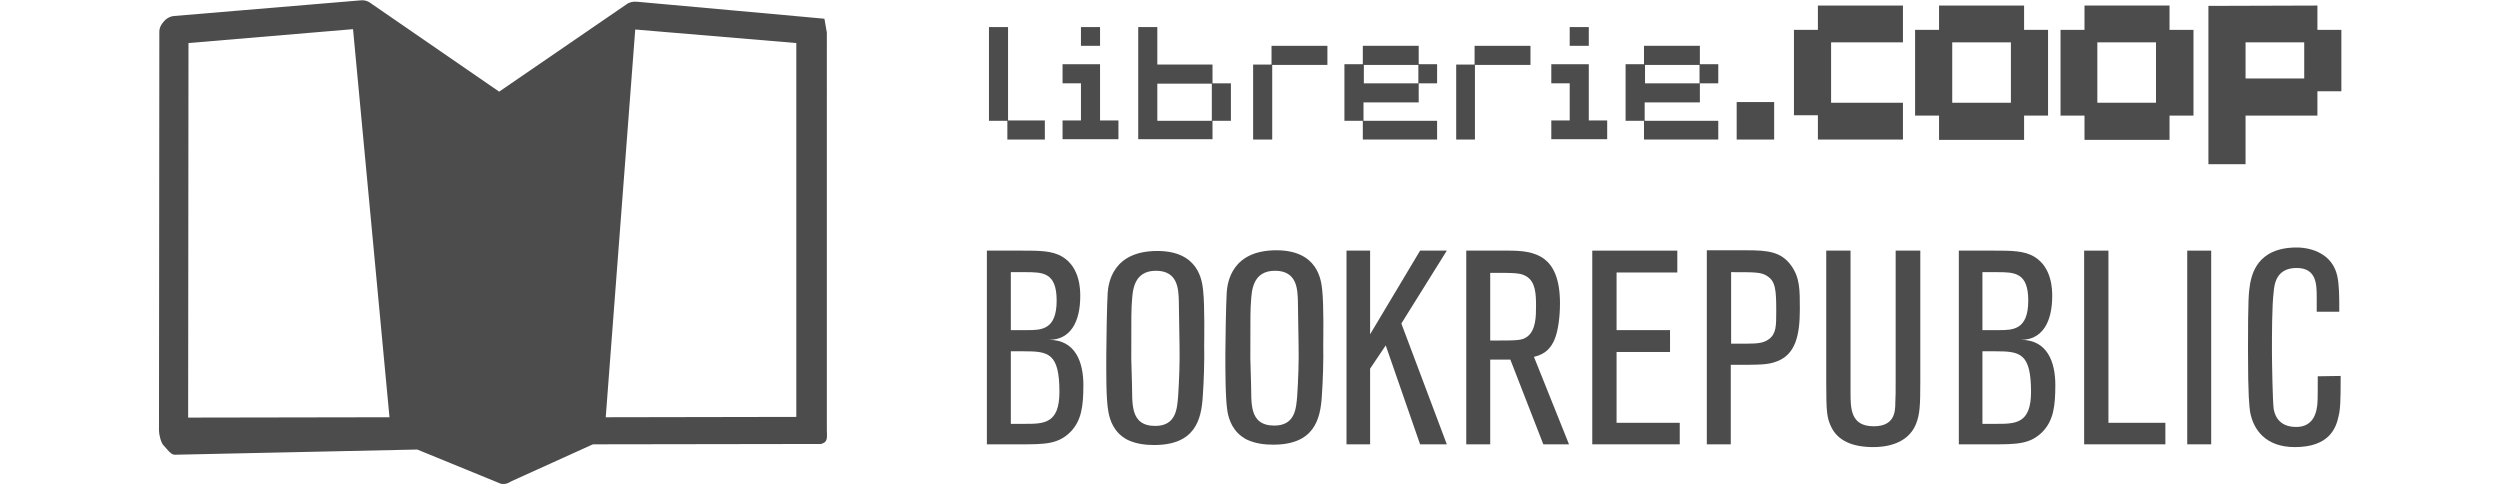 <?xml version="1.0" encoding="utf-8"?>
<!-- Generator: Adobe Illustrator 18.1.1, SVG Export Plug-In . SVG Version: 6.00 Build 0)  -->
<svg version="1.1" id="Layer_1" xmlns="http://www.w3.org/2000/svg" xmlns:xlink="http://www.w3.org/1999/xlink" x="0px" y="0px"
	 viewBox="250 211.2 720.2 139.8" enable-background="new 250 211.2 720.2 139.8" xml:space="preserve">
<g>
	<g>
		<polygon fill="#4C4C4C" points="540.4,245.9 540.4,219 534.9,219 534.9,246 540.2,246 540.2,251.4 551,251.4 551,245.9 		"/>
		<path fill="#4C4C4C" d="M566.9,245.9v-16.2h-10.8v5.5h5.3v10.7h-5.3v5.4h16.1v-5.4H566.9L566.9,245.9z M566.9,219h-5.5v5.4h5.5
			V219z"/>
		<path fill="#4C4C4C" d="M599.1,246h-15.7v-10.7h15.7C599.1,235.3,599.1,246,599.1,246z M599.3,235.2v-5.4h-15.9V219h-5.5v32.3
			h21.4V246h5.3v-10.8L599.3,235.2L599.3,235.2z"/>
		<polygon fill="#4C4C4C" points="616.3,224.4 616.3,229.8 611,229.8 611,251.4 616.5,251.4 616.5,229.9 632.4,229.9 632.4,224.4 		
			"/>
		<path fill="#4C4C4C" d="M658.6,235.2h-15.7v-5.3h15.7V235.2z M658.7,240.6v-5.4h5.3v-5.5h-5.3v-5.3h-16.1v5.3h-5.3V246h5.3v5.4
			H664v-5.4h-21.2v-5.3H658.7L658.7,240.6z"/>
		<polygon fill="#4C4C4C" points="674.8,224.4 674.8,229.8 669.5,229.8 669.5,251.4 674.9,251.4 674.9,229.9 690.9,229.9 
			690.9,224.4 		"/>
		<path fill="#4C4C4C" d="M707.7,245.9v-16.2h-10.8v5.5h5.3v10.7h-5.3v5.4H713v-5.4H707.7L707.7,245.9z M707.7,219h-5.5v5.4h5.5V219
			z"/>
		<path fill="#4C4C4C" d="M739.6,235.2h-15.7v-5.3h15.7V235.2z M739.7,240.6v-5.4h5.3v-5.5h-5.3v-5.3h-16.1v5.3h-5.3V246h5.3v5.4
			H745v-5.4h-21.2v-5.3H739.7L739.7,240.6z"/>
		<rect x="750.3" y="240.6" fill="#4C4C4C" width="10.8" height="10.8"/>
		<path fill="#4C4C4C" d="M917.6,212.8v7h6.9v17.7h-6.9v7h-20.7v14h-10.7v-45.6L917.6,212.8L917.6,212.8z M896.9,233.8h16.9v-10.4
			h-16.9V233.8z"/>
		<path fill="#4C4C4C" d="M833.1,212.8v7h6.9v24.7h-6.9v7h-24.5v-7h-6.9v-24.7h6.9v-7L833.1,212.8L833.1,212.8z M812.4,240.8h16.9
			v-17.4h-16.9V240.8z"/>
		<polygon fill="#4C4C4C" points="798.2,223.4 777.5,223.4 777.5,240.8 798.2,240.8 798.2,251.4 773.7,251.4 773.7,244.4 
			766.8,244.4 766.8,219.8 773.7,219.8 773.7,212.8 798.2,212.8 		"/>
		<path fill="#4C4C4C" d="M875,212.8v7h6.9v24.7H875v7h-24.5v-7h-6.9v-24.7h6.9v-7L875,212.8L875,212.8z M854.2,240.8h16.9v-17.4
			h-16.9V240.8L854.2,240.8z"/>
	</g>
	<g>
		<path fill="#4C4C4C" d="M544.4,283.4c5,0,8.8,0,11.7,1.8c5.1,3.1,5.1,9.6,5.1,11.3c0,7.4-2.8,12.6-9,12.6c7.6,0,9.9,6.4,9.9,13
			c0,6.3-0.6,10.2-3.6,13.4c-3.6,3.7-7.5,3.7-14.6,3.7h-9.6v-55.8L544.4,283.4L544.4,283.4z M541.2,306.3h4.7c4,0,8.5,0,8.5-8.5
			c0-8.2-4-8.2-9.2-8.2h-4V306.3L541.2,306.3z M541.2,312.4v20.9h4c5.5,0,10,0,10-9.2c0-11.2-3.2-11.7-10.2-11.7H541.2L541.2,312.4z
			"/>
		<polygon fill="#4C4C4C" points="666.8,339.2 659.1,339.2 649.2,310.7 644.7,317.4 644.7,339.2 637.9,339.2 637.9,283.4 
			644.7,283.4 644.7,307.5 659.1,283.4 666.8,283.4 653.7,304.4 		"/>
		<path fill="#4C4C4C" d="M702,339.2h-7.4l-9.5-24.4h-5.8v24.4h-6.9v-55.8h12.2c7.4,0,14.8,1.2,14.8,15.2c0,4.2-0.6,7.7-1.3,9.7
			c-1.6,4.6-4.7,5.3-6.2,5.7L702,339.2z M679.4,309.3c7.8,0,8.9,0,10.4-1c2.7-1.8,2.7-6.1,2.7-8.9c0-3.4-0.1-7-2.8-8.6
			c-1.7-1-3.2-1-10.4-1V309.3L679.4,309.3z"/>
		<polygon fill="#4C4C4C" points="733.9,339.2 708.7,339.2 708.7,283.4 733.2,283.4 733.2,289.7 715.7,289.7 715.7,306.3 
			731.1,306.3 731.1,312.6 715.7,312.6 715.7,333 733.9,333 		"/>
		<path fill="#4C4C4C" d="M748.6,339.2h-6.9v-55.9h11.4c6.2,0,10,0.4,12.9,4.4c2.5,3.5,2.5,6.8,2.5,12.6c0,7.6-1.3,13-6.6,15
			c-2.7,1-4.3,1-13.3,1L748.6,339.2L748.6,339.2z M748.6,310.2h4.7c3.1,0,4.8-0.2,6.3-1.3c2.1-1.6,2.1-3.8,2.1-8.1
			c0-6-0.2-8.5-2.5-10c-1.7-1.2-3.3-1.2-10.5-1.2V310.2L748.6,310.2z"/>
		<path fill="#4C4C4C" d="M803.2,283.4v37.6c0,6.9-0.1,9.6-1.3,12.5c-2.5,5.9-9.2,6.5-12.2,6.5c-6,0-10.4-1.8-12.3-6.1
			c-1.1-2.5-1.3-4-1.3-12.4v-38.1h7v40.7c0,4.8,0,9.9,6.7,9.9c6,0,6.2-4.2,6.2-6.8c0.1-2.2,0.1-2.7,0.1-6.8v-37L803.2,283.4
			L803.2,283.4z"/>
		<path fill="#4C4C4C" d="M824.4,283.4c5,0,8.8,0,11.7,1.8c5.1,3.1,5.1,9.6,5.1,11.3c0,7.4-2.8,12.6-9,12.6c7.6,0,9.9,6.4,9.9,13
			c0,6.3-0.6,10.2-3.6,13.4c-3.6,3.7-7.5,3.7-14.6,3.7h-9.6v-55.8L824.4,283.4L824.4,283.4z M821.1,306.3h4.7c4,0,8.5,0,8.5-8.5
			c0-8.2-4-8.2-9.2-8.2h-4L821.1,306.3L821.1,306.3z M821.1,312.4v20.9h4c5.5,0,10,0,10-9.2c0-11.2-3.2-11.7-10.2-11.7H821.1
			L821.1,312.4z"/>
		<polygon fill="#4C4C4C" points="873.8,339.2 850.4,339.2 850.4,283.4 857.4,283.4 857.4,333 873.8,333 		"/>
		<rect x="880.1" y="283.4" fill="#4C4C4C" width="6.9" height="55.8"/>
		<path fill="#4C4C4C" d="M924.3,319.5c0,7.5-0.1,9.5-0.6,11.6c-0.7,3.2-2.5,8.9-12.6,8.9c-8.5,0-12-5.1-12.9-10.2
			c-0.2-1.6-0.6-4-0.6-17.9c0-14.7,0.2-16.4,0.6-18.9c0.5-2.5,1.9-10.5,13.4-10.5c4.6,0,10.3,2,11.7,8.1c0.6,2.7,0.6,6,0.6,10.4
			h-6.5v-4.2c0-3.8-0.1-8.4-5.8-8.4c-5.9,0-6.4,4.7-6.6,6.9c-0.5,4-0.5,12.5-0.5,16.8c0,3.4,0.2,14.7,0.5,16.9
			c0.2,1,0.9,5.2,6.5,5.2c5,0,5.7-4.3,5.9-5.3c0.3-1.4,0.3-2.7,0.3-9.3L924.3,319.5L924.3,319.5L924.3,319.5z"/>
		<path fill="#4C4C4C" d="M596.5,325.3c-0.4,6.8-2.2,14.1-14,14.1c-2.1,0-5-0.2-7.7-1.5c-4-2.1-5.1-5.8-5.5-8.1
			c-0.7-3.7-0.6-11.6-0.6-16.4c0-3.5,0.2-14.8,0.4-17.8c0.2-2.8,1.4-12.1,14.3-12.1c11.9,0,12.9,8.5,13.2,11.4
			c0.5,4.6,0.3,14.4,0.3,15.8C597,315,596.8,321.3,596.5,325.3 M576.1,321.8c0.2,5.2-0.8,12.1,6.7,12.1c6.1,0,6.3-5.1,6.6-8.6
			c0.3-4.5,0.5-10.1,0.4-14.5c-0.1-4.2-0.1-8.5-0.2-12.8c-0.1-3.4-0.2-8.8-6.6-8.8c-6.5,0-6.7,5.9-6.9,8.7
			c-0.2,2.7-0.2,3.5-0.2,16.6C576,318.3,576,318.3,576.1,321.8"/>
		<path fill="#4C4C4C" d="M630.8,325.2c-0.4,6.8-2.2,14.1-14,14.1c-2.1,0-5-0.2-7.7-1.5c-4-2.1-5.1-5.8-5.5-8.1
			c-0.6-3.7-0.6-11.6-0.6-16.5c0-3.5,0.2-14.8,0.4-17.8c0.2-2.8,1.4-12.1,14.3-12.1c11.9,0,12.9,8.5,13.2,11.4
			c0.5,4.6,0.3,14.4,0.3,15.8C631.3,314.9,631.1,321.1,630.8,325.2 M610.4,321.7c0.2,5.2-0.8,12.1,6.7,12.1c6.1,0,6.3-5.1,6.6-8.6
			c0.3-4.5,0.5-10.1,0.4-14.4c-0.1-4.2-0.1-8.5-0.2-12.8c-0.1-3.4-0.2-8.8-6.6-8.8c-6.5,0-6.7,5.9-6.9,8.7
			c-0.2,2.7-0.2,3.5-0.2,16.6C610.3,318.1,610.3,318.2,610.4,321.7"/>
	</g>
	<path fill="#4C4C4C" d="M487.5,216.6c0.3,0-54-4.9-54-4.9c-1.1-0.1-2.2,0.1-3.1,0.8l-36.6,25.1l-36.6-25.2l-0.7-0.5
		c-0.8-0.5-1.7-0.7-2.6-0.6l-53.7,4.5c-1.2,0.1-2.3,0.7-3.1,1.7l-0.4,0.5c-0.5,0.7-0.8,1.5-0.8,2.3l-0.1,115c0,1.1,0.6,3.6,1.4,4.3
		c0.8,0.8,2,2.6,3.1,2.6h0l69.9-1.5l23.7,9.7c0.6,0.3,0.9,0.2,1.5,0.2c0.6,0,1.5-0.5,2-0.8l23.4-10.6l65.5-0.1
		c0.7,0.1-0.2,0.1,0.5-0.1c1.8-0.5,1.4-2.1,1.4-3.9V220.6 M304.3,223.6l47.4-4l10.5,111.8l-58,0.1L304.3,223.6z M479.4,331.3
		l-54.9,0.1l8.5-111.7l46.4,3.9V331.3z"/>
</g>
</svg>
